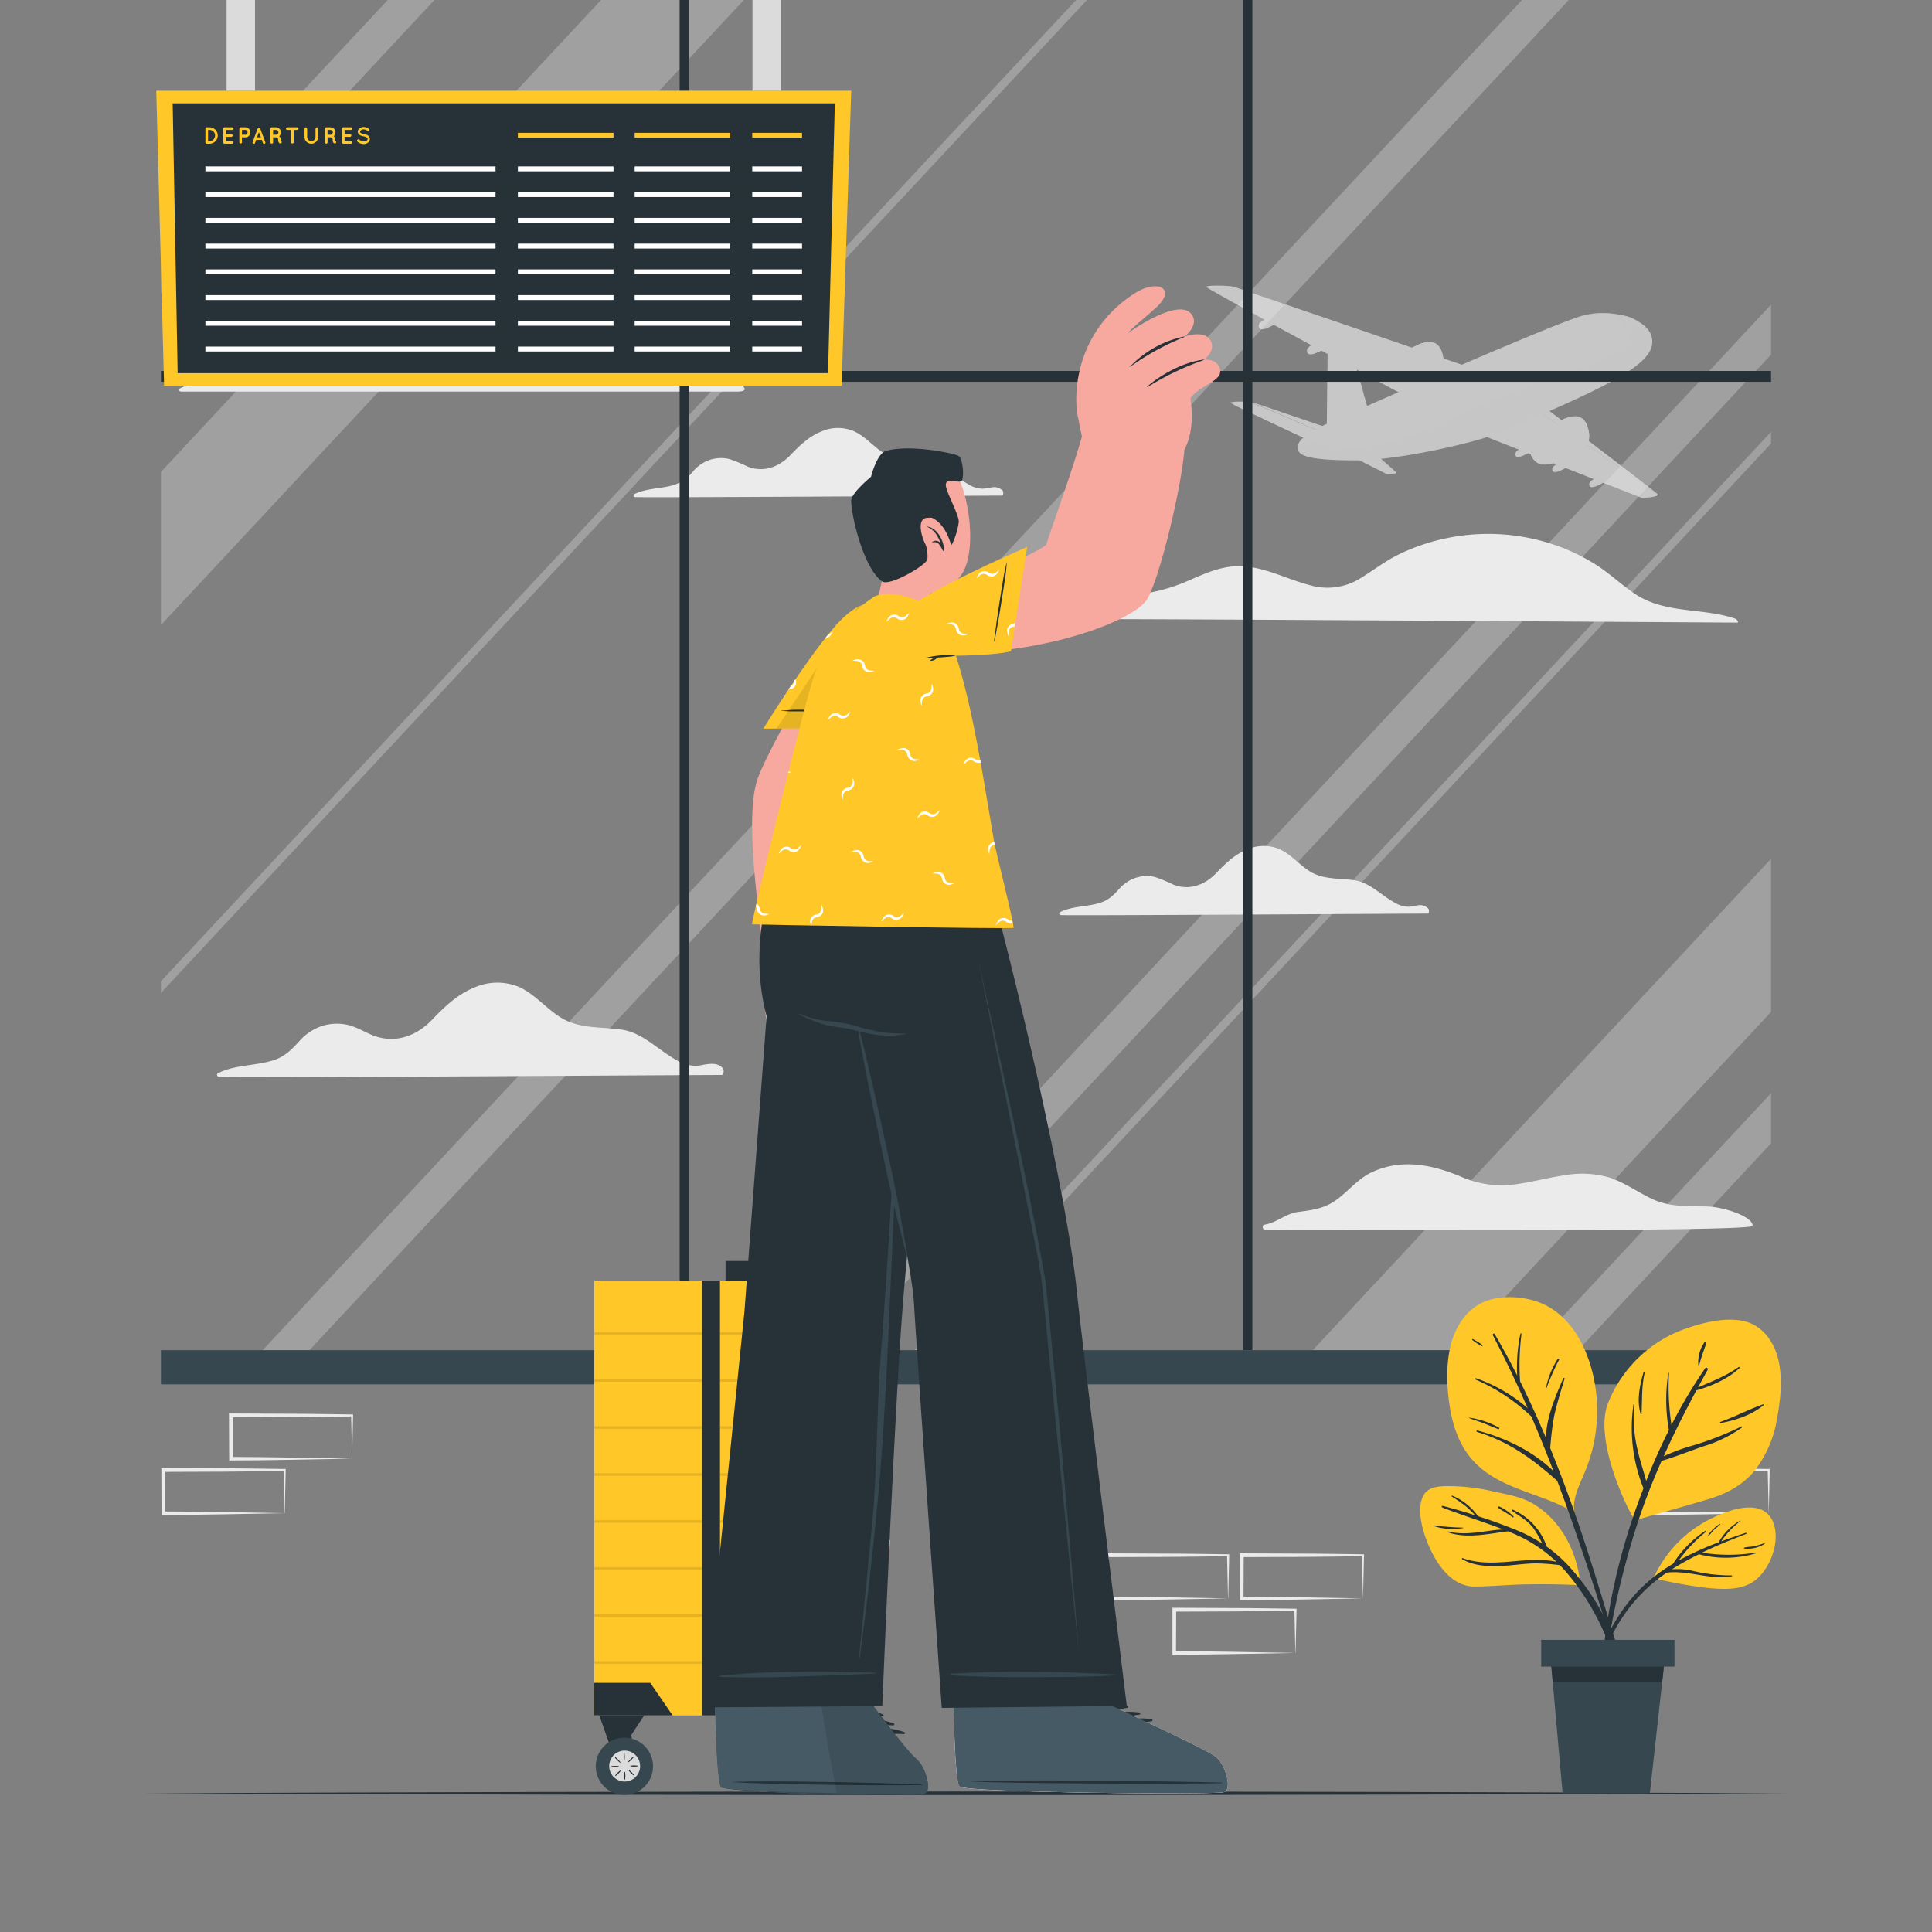 <svg xmlns="http://www.w3.org/2000/svg" viewBox="0 0 500 500"><rect x="0" y="0" width="500" height="500" fill="#808080" stroke="none"/><g id="freepik--background-complete--inject-44"><path d="M91.12,377.5c-9.3.15-22.17.47-31.36.46h-.45v-.46l-.05-11.19v-.5h.5l15.68.07c5.31,0,10.63.13,15.94.18v.25l-.26,11.19Zm0,0-.25-11.19.25.26c-5.22.06-10.45.16-15.68.18l-15.68.06.5-.5,0,11.19-.45-.45c9,0,22.21.29,31.36.45Z" style="fill:#ebebeb"></path><path d="M73.63,391.61c-9.31.15-22.17.47-31.37.46h-.45v-.46l-.05-11.19v-.5h.5l15.68.07c5.32,0,10.63.13,16,.18v.25l-.25,11.19Zm0,0-.26-11.19.26.26c-5.23.05-10.46.16-15.69.18l-15.68.06.5-.5,0,11.19-.45-.45c9,0,22.21.29,31.37.45Z" style="fill:#ebebeb"></path><path d="M352.74,413.67c-9.31.15-22.17.47-31.37.45h-.45v-.45l-.05-11.19V402h.5l15.69.07c5.31,0,10.62.12,15.94.18v.25l-.25,11.19Zm0,0-.26-11.19.26.26c-5.23.05-10.46.16-15.68.18l-15.69.06.5-.5-.05,11.19-.45-.45c9,0,22.21.29,31.37.45Z" style="fill:#ebebeb"></path><path d="M335.24,427.78c-9.3.15-22.17.47-31.36.45h-.45v-.45l0-11.19v-.5h.5l15.68.07c5.31,0,10.63.12,15.94.18v.25l-.26,11.19Zm0,0L335,416.59l.25.26c-5.23,0-10.45.16-15.68.18l-15.68.06.5-.5-.05,11.19-.45-.45c9,0,22.21.29,31.36.45Z" style="fill:#ebebeb"></path><path d="M317.81,413.67c-9.3.15-22.17.47-31.36.45H286v-.45L286,402.48V402h.5l15.68.07c5.32,0,10.63.12,15.94.18v.25l-.26,11.19Zm0,0-.25-11.19.25.26c-5.22.05-10.45.16-15.68.18l-15.68.06.5-.5-.05,11.19-.45-.45c9,0,22.21.29,31.36.45Z" style="fill:#ebebeb"></path><path d="M457.74,391.61c-9.31.15-22.17.47-31.37.46h-.45v-.46l-.05-11.19v-.5h.5l15.69.07c5.31,0,10.62.13,15.94.18v.25l-.25,11.19Zm0,0-.26-11.19.26.26c-5.23.05-10.46.16-15.68.18l-15.69.06.5-.5,0,11.19-.46-.45c9,0,22.21.29,31.37.45Z" style="fill:#ebebeb"></path><path d="M327.28,318.21c-.6,0-.66-1.2,0-1.28,2.82-.36,5.66-2.89,8.48-3.26s5.6-.68,8.11-1.94c4.21-2.11,6.82-6.34,11.17-8.36,7.64-3.56,15.51-2,22.94,1.1a26.15,26.15,0,0,0,14,2.06c4.34-.55,8.57-1.74,12.89-2.36a25.55,25.55,0,0,1,11.57.55c3.88,1.26,7.22,3.69,10.87,5.45,4.81,2.32,9.56,1.93,14.74,2.07,3.73.11,11.53,2.47,11.53,5C453.66,318.92,334.68,318.21,327.28,318.21Z" style="fill:#ebebeb"></path><path d="M449.61,161.12c-5.21,0-135.27-.91-172-.91-2.57,0,.68-4.44,2.09-4.75,4.52-1,9.23-1.05,13.82-1.52a45,45,0,0,0,13.16-3.3c3.61-1.52,7.22-3.29,11.14-3.9,7.57-1.19,14.2,2.91,21.3,4.73A16.09,16.09,0,0,0,352,149.7c3.28-2,6.26-4.33,9.69-6.07a53.21,53.21,0,0,1,42.5-1.94,49.14,49.14,0,0,1,9.3,4.76c3.47,2.27,6.46,5.18,9.93,7.43,7.71,5,17.23,3.36,25.63,6.22C449.55,160.25,450.07,161.12,449.61,161.12Z" style="fill:#ebebeb"></path><path d="M186.86,278.2c-6.89,0-122.84.76-130.13.53-.52,0-.81-.79-.29-1,4.6-2.28,9.81-1.82,14.58-3.43,2.81-.95,4.54-2.78,6.49-4.89a13.4,13.4,0,0,1,6-3.94,12.73,12.73,0,0,1,6.57-.21c2.35.57,4.39,1.91,6.64,2.76,5.57,2.1,11,.11,15-4,3.28-3.39,6.51-6.6,11-8.43a14.59,14.59,0,0,1,11.62-.16c4.25,1.93,7.17,5.8,11.17,8.13,4.73,2.77,10.4,2.12,15.63,2.95s9.24,5.24,13.83,7.78a9.83,9.83,0,0,0,5,1.55c1,0,2-.31,3.05-.43,1.58-.2,3.08-.15,4.14,1.16C187.37,276.84,187.31,278.2,186.86,278.2Z" style="fill:#ebebeb"></path><path d="M259.35,128.26c-5,0-89.69.56-95,.39a.41.41,0,0,1-.21-.76c3.35-1.66,7.16-1.33,10.64-2.5a11.52,11.52,0,0,0,4.74-3.57,9.79,9.79,0,0,1,4.4-2.88,9.41,9.41,0,0,1,4.8-.15,40.8,40.8,0,0,1,4.84,2c4.07,1.54,8,.08,10.93-2.93,2.39-2.48,4.75-4.82,8-6.16a10.6,10.6,0,0,1,8.48-.11c3.11,1.4,5.24,4.23,8.16,5.93,3.45,2,7.59,1.55,11.41,2.16s6.75,3.82,10.1,5.67a7,7,0,0,0,3.65,1.13,20.79,20.79,0,0,0,2.22-.31,3.06,3.06,0,0,1,3,.85C259.71,127.27,259.68,128.26,259.35,128.26Z" style="fill:#ebebeb"></path><path d="M369.53,236.44c-5,0-89.69.55-95,.39-.39,0-.59-.58-.21-.77,3.35-1.66,7.16-1.32,10.64-2.5,2.05-.69,3.31-2,4.74-3.57a9.74,9.74,0,0,1,4.4-2.87,9.2,9.2,0,0,1,4.8-.15,40.94,40.94,0,0,1,4.85,2c4.06,1.53,8,.08,10.92-2.93,2.39-2.48,4.75-4.83,8-6.16a10.64,10.64,0,0,1,8.48-.12c3.11,1.41,5.24,4.24,8.16,5.94,3.45,2,7.59,1.54,11.41,2.15s6.75,3.83,10.1,5.68a7.19,7.19,0,0,0,3.65,1.13c.75,0,1.48-.22,2.22-.31a3,3,0,0,1,3,.85C369.89,235.44,369.86,236.44,369.53,236.44Z" style="fill:#ebebeb"></path><path d="M190.64,101.35H46.9c-.58,0-.8-.61-.22-.89C51.83,98,57.6,98.67,62.93,97c3.14-1,5.09-3,7.3-5.28A15,15,0,0,1,77,87.49a14.19,14.19,0,0,1,7.29-.07c2.6.67,4.83,2.21,7.3,3.21,6.13,2.46,12.18.37,16.69-4.11,3.71-3.7,7.36-7.18,12.35-9.1a16.14,16.14,0,0,1,12.89.09c4.67,2.23,7.82,6.6,12.19,9.27,5.19,3.18,11.49,2.59,17.27,3.63s10.6,3.55,15.63,6.46a10.91,10.91,0,0,0,5.51,1.84c1.13,0,2.26-.29,3.38-.41,1.76-.18,3.42-.1,4.57,1.39C192.36,100.05,194,101.35,190.64,101.35Z" style="fill:#ebebeb"></path></g><g id="freepik--Floor--inject-44"><path d="M37,464.11c136.46-.62,289.54-.62,426,0-136.46.61-289.54.61-426,0Z" style="fill:#263238"></path></g><g id="freepik--Airplane--inject-44"><path d="M361.35,122.31c-.5-.58-7.42-5.41-7.94-5.77l1.18-.2S360.92,121.71,361.35,122.31Z" style="fill:#c7c7c7"></path><path d="M361.37,122.35h0a0,0,0,0,1,0,0c-.05.12-.53.23-1.05.3h0a4.63,4.63,0,0,1-1.49,0c-.15-.1-5.14-2.6-8.19-4.13a.33.33,0,0,1-.12,0l0,0h0l-.44-.22-1.25-.62-.49-.25,5.13-.88c.3.2,2.63,1.83,4.7,3.32l.21.15.57.41a30,30,0,0,1,2.46,1.89v0Z" style="fill:#c7c7c7"></path><g style="opacity:0.5"><path d="M361.37,122.35h0a0,0,0,0,1,0,0c-.05.12-.53.23-1.05.3h0a4.63,4.63,0,0,1-1.49,0c-.15-.1-5.27-2.66-8.31-4.18.5.24,7.06,3.4,8.4,1.89a30,30,0,0,1,2.46,1.89v0Z" style="fill:#c7c7c7"></path><path d="M358.32,120a2.75,2.75,0,0,1-.61.21,3.17,3.17,0,0,1-.87.08l-.43,0-.42-.07a15.93,15.93,0,0,1-1.66-.38c-1.08-.31-2.15-.67-3.2-1.07-.37-.15-.74-.29-1.11-.45l-1.25-.62,2.45.83c1.06.35,2.12.7,3.2,1,.54.15,1.08.29,1.62.39a4,4,0,0,0,1.62.09l.45-.12Z" style="fill:#c7c7c7"></path></g><path d="M429,128h0c0,.69-3.78.91-4.3.76S383,112.38,383,112.38l15.17-6,.43.31.19.13c2.8,1.94,11.14,7.72,18.43,12.81l.43.3.58.4C423.25,123.85,427.63,126.94,429,128Z" style="fill:#c7c7c7"></path><path d="M429,128c-3.69-2.76-27.76-19.43-30.9-21.62l1.92-.76s28,21.33,28.88,22.17A.31.31,0,0,1,429,128Z" style="fill:#c7c7c7"></path><g style="opacity:0.5"><path d="M429,128h0c0,.69-3.78.91-4.3.76S383,112.38,383,112.38l15.17-6s-3.75,4.29,5.14,10.89c6.07,4.49,12.52,5.43,14.92,3.06C423.25,123.85,427.63,126.94,429,128Z" style="fill:#c7c7c7"></path><path d="M417.62,119.92a6.08,6.08,0,0,1-1.31.56,8.82,8.82,0,0,1-3.79.15,20.5,20.5,0,0,1-6.93-2.75,24.83,24.83,0,0,1-3-2.17,14.71,14.71,0,0,1-2.56-2.78,10.73,10.73,0,0,1-.93-1.65,8.53,8.53,0,0,1-.57-1.82,6.34,6.34,0,0,1,.09-2.78l.19.13a6.74,6.74,0,0,0,.34,2.49,9.32,9.32,0,0,0,1.69,3l.58.66c.2.22.41.42.61.62a16.38,16.38,0,0,0,1.34,1.16,27,27,0,0,0,2.93,2,28.92,28.92,0,0,0,3.15,1.68,17.31,17.31,0,0,0,3.32,1.19,9.21,9.21,0,0,0,1.72.28,7.15,7.15,0,0,0,1.73,0,5.07,5.07,0,0,0,1-.25Z" style="fill:#c7c7c7"></path></g><path d="M394.68,117.69c-1.17.57-2.44,1-2.53-.16,0-.48.33-1,2.22-1.9.44-.21,1.52-.69,1.83.29S395.12,117.48,394.68,117.69Z" style="fill:#c7c7c7"></path><path d="M404.24,121.61c-1.17.57-2.44,1-2.53-.16,0-.49.33-1,2.22-1.91.44-.21,1.52-.68,1.83.3S404.68,121.39,404.24,121.61Z" style="fill:#c7c7c7"></path><path d="M413.8,125.52c-1.17.57-2.44,1-2.53-.16,0-.48.33-1,2.22-1.91.44-.21,1.52-.68,1.83.3S414.24,125.31,413.8,125.52Z" style="fill:#c7c7c7"></path><path d="M410.68,115.24c-1.15,2.05-3.77,2.79-5.42,3.45-4.4,1.76-7.59,2.74-9.16-1.25a5.28,5.28,0,0,1-.35-1.44c-.26-3,2.86-4.52,4.44-5.35h0c1.91-1,3.26-1.66,4.27-2.09a7.71,7.71,0,0,1,3.13-.8c.88,0,2.89.19,3.55,3.87A5.27,5.27,0,0,1,410.68,115.24Z" style="fill:#c7c7c7"></path><path d="M410.68,115.24c-1.15,2.05-3.77,2.79-5.42,3.45-4.4,1.76-7.59,2.74-9.16-1.25a5.28,5.28,0,0,1-.35-1.44c.17.27,1.66,2.5,5.6,1.89,4.19-.64,9.19-6.12,3.12-9.33a7.71,7.71,0,0,1,3.13-.8c.88,0,2.89.19,3.55,3.87A5.27,5.27,0,0,1,410.68,115.24Z" style="fill:#c7c7c7"></path><path d="M410.73,112.38c0,2.24-1.4,4.06-3.13,4.06s-3.14-1.82-3.14-4.06,1.41-4.06,3.14-4.06S410.73,110.14,410.73,112.38Z" style="fill:#c7c7c7"></path><path d="M410.37,112.38c0,2-1.24,3.59-2.77,3.59s-2.77-1.61-2.77-3.59,1.24-3.59,2.77-3.59S410.37,110.4,410.37,112.38Z" style="fill:#c7c7c7"></path><path d="M345.09,111.3l-.73.27-1.63.59-5.66-2.44c-5.47-2.35-11.95-5.11-13.2-5.53l.16,0,.14,0,.19.06.11,0,.43.13.44.15,1.25.41.42.14.4.13.22.08.67.22.45.15,5.82,2,.55.18,2.16.73,3.74,1.27.53.18c.6.2,1.15.38,1.62.55h0l.42.14.19.07.1,0Z" style="fill:#c7c7c7"></path><path d="M342.73,112.16l-4.38,1.6s-9.78-4.54-15.61-7.38l-.06,0-.08,0-1.68-.82a14.65,14.65,0,0,1-2.43-1.34c.17-.33,3.8-.41,5.25,0h0l.09,0c1.21.41,7.3,3,12.65,5.29l.12.06.43.18Z" style="fill:#c7c7c7"></path><g style="opacity:0.5"><path d="M342.73,112.16l-4.38,1.6s-9.78-4.54-15.61-7.38c1,.41,10.86,4.77,13.3,4.16a1.35,1.35,0,0,0,1-.82Z" style="fill:#c7c7c7"></path><path d="M336.64,109.54a1.6,1.6,0,0,1-.62.47,1.68,1.68,0,0,1-.67.15,4.87,4.87,0,0,1-.66,0c-.44-.05-.87-.13-1.3-.22-1.71-.39-3.37-.92-5-1.47s-3.29-1.15-4.91-1.79c-.28-.11-.57-.21-.85-.33l-1.68-.82,2.61.93c1.65.58,3.28,1.17,4.94,1.71s3.3,1.1,5,1.51c.42.11.84.2,1.27.27a2.32,2.32,0,0,0,1.23-.06,1.44,1.44,0,0,0,.57-.37Z" style="fill:#c7c7c7"></path></g><path d="M354,105.92,343.37,111s.11-9.11.19-15.66v-1.2c0-2.24.06-4,.07-4.87,0-2.63.32-3.17,1-2.74a33.08,33.08,0,0,1,4.73,4.33c.77,1,2.46,7,3.56,11.08l0,.1c.06.24.13.47.19.7C353.66,104.61,354,105.92,354,105.92Z" style="fill:#c7c7c7"></path><g style="opacity:0.5"><path d="M354,105.92,343.37,111s.11-9.11.19-15.66c1.56,3.49,4.65,8.26,9.61,7.4C353.66,104.61,354,105.92,354,105.92Z" style="fill:#c7c7c7"></path><path d="M353,102.07a5.24,5.24,0,0,1-3.18-.44,8.31,8.31,0,0,1-1.63-1,15.21,15.21,0,0,1-1.4-1.25,17.38,17.38,0,0,1-2.25-3,16.56,16.56,0,0,1-.95-1.76v-.53c.44.69.9,1.35,1.37,2,.36.49.72,1,1.1,1.44s.77.93,1.2,1.35a11.62,11.62,0,0,0,2.78,2.21A6.09,6.09,0,0,0,353,102Z" style="fill:#c7c7c7"></path></g><path d="M336,116.6c-1.1-2.73,3.55-5.22,8.82-7.58S402,83.74,409.52,81.7s16.3.75,17.78,5c2.23,6.46-7.14,11.86-40.8,25.82-4.41,1.83-24.13,6.56-35.23,6.6C339.42,119.21,336.48,118,336,116.6Z" style="fill:#c7c7c7"></path><path d="M386.5,112.57c-4.41,1.83-24.13,6.56-35.23,6.6-11.85,0-14.78-1.22-15.32-2.57s.42-2.79,2.26-4.1a1.91,1.91,0,0,0,.14.8c.49,1.23,3.15,2.37,13.91,2.33,10.06,0,24.54-8.18,28.54-9.84,30.54-12.66,42.46-13.71,40.44-19.57-.87-2.55-4.57-4.52-8.94-5.06,6.77-.81,13.7,1.81,15,5.59C429.53,93.21,420.16,98.61,386.5,112.57Z" style="fill:#c7c7c7;opacity:0.2"></path><polygon points="352.42 107.58 353.61 107.07 353.61 108.82 352.42 109.34 352.42 107.58" style="fill:#c7c7c7"></polygon><polygon points="354.59 106.64 355.87 106.09 355.87 107.85 354.59 108.4 354.59 106.64" style="fill:#c7c7c7"></polygon><polygon points="356.85 105.66 358.13 105.11 358.13 106.87 356.85 107.42 356.85 105.66" style="fill:#c7c7c7"></polygon><polygon points="359.11 104.69 360.39 104.14 360.39 105.89 359.11 106.44 359.11 104.69" style="fill:#c7c7c7"></polygon><polygon points="361.37 103.71 362.64 103.16 362.64 104.91 361.37 105.46 361.37 103.71" style="fill:#c7c7c7"></polygon><polygon points="363.63 102.73 364.9 102.18 364.9 103.94 363.63 104.49 363.63 102.73" style="fill:#c7c7c7"></polygon><polygon points="365.89 101.75 367.16 101.2 367.16 102.96 365.89 103.51 365.89 101.75" style="fill:#c7c7c7"></polygon><polygon points="368.15 100.78 369.42 100.22 369.42 101.98 368.15 102.53 368.15 100.78" style="fill:#c7c7c7"></polygon><polygon points="370.41 99.8 371.68 99.25 371.68 101 370.41 101.55 370.41 99.8" style="fill:#c7c7c7"></polygon><polygon points="372.67 98.82 373.94 98.27 373.94 100.02 372.67 100.58 372.67 98.82" style="fill:#c7c7c7"></polygon><polygon points="374.92 97.84 376.2 97.29 376.2 99.05 374.92 99.6 374.92 97.84" style="fill:#c7c7c7"></polygon><polygon points="377.18 96.86 378.46 96.31 378.46 98.07 377.18 98.62 377.18 96.86" style="fill:#c7c7c7"></polygon><polygon points="379.44 95.89 380.72 95.33 380.72 97.09 379.44 97.64 379.44 95.89" style="fill:#c7c7c7"></polygon><polygon points="381.7 94.91 382.98 94.36 382.98 96.11 381.7 96.66 381.7 94.91" style="fill:#c7c7c7"></polygon><polygon points="383.96 93.93 385.23 93.38 385.23 95.14 383.96 95.69 383.96 93.93" style="fill:#c7c7c7"></polygon><polygon points="386.22 92.95 387.49 92.4 387.49 94.16 386.22 94.71 386.22 92.95" style="fill:#c7c7c7"></polygon><polygon points="388.48 91.98 389.75 91.42 389.75 93.18 388.48 93.73 388.48 91.98" style="fill:#c7c7c7"></polygon><polygon points="390.74 91 392.01 90.45 392.01 92.2 390.74 92.75 390.74 91" style="fill:#c7c7c7"></polygon><polygon points="393 90.02 394.27 89.47 394.27 91.22 393 91.78 393 90.02" style="fill:#c7c7c7"></polygon><polygon points="395.25 89.04 396.53 88.49 396.53 90.25 395.25 90.8 395.25 89.04" style="fill:#c7c7c7"></polygon><polygon points="397.51 88.06 398.79 87.51 398.79 89.27 397.51 89.82 397.51 88.06" style="fill:#c7c7c7"></polygon><polygon points="401.05 86.53 401.05 88.29 399.77 88.84 399.77 87.09 401.05 86.53" style="fill:#c7c7c7"></polygon><polygon points="403.31 85.56 403.31 87.31 402.03 87.86 402.03 86.11 403.31 85.56" style="fill:#c7c7c7"></polygon><polygon points="405.56 84.58 405.56 86.33 404.29 86.89 404.29 85.13 405.56 84.58" style="fill:#c7c7c7"></polygon><polygon points="407.82 83.6 407.82 85.36 406.55 85.91 406.55 84.15 407.82 83.6" style="fill:#c7c7c7"></polygon><path d="M413.73,82.88a6.27,6.27,0,0,1,2.37-1.1V83Z" style="fill:#c7c7c7"></path><path d="M418.87,81.5v1.62c-.6-.06-1.19-.09-1.79-.12V81.59A8.92,8.92,0,0,1,418.87,81.5Z" style="fill:#c7c7c7"></path><path d="M424.55,83.78c-.5,0-1-.1-1.42-.15s-.9-.14-1.35-.18c-.65-.1-1.29-.17-1.93-.23V81.61a9.23,9.23,0,0,1,3.56,1.27,4.66,4.66,0,0,1,.59.43A6.19,6.19,0,0,1,424.55,83.78Z" style="fill:#c7c7c7"></path><path d="M384,98.08l-15,7.21s-23.8-12.76-40.88-22.08l0,0h0c-9.12-5-16.08-8.85-16-9,.29-.39,4.87-.34,6.68-.09a3.39,3.39,0,0,1,.52.09c.77.21,27.7,10.19,46.55,17.18Z" style="fill:#c7c7c7"></path><g style="opacity:0.5"><path d="M384,98.08l-15,7.21s-23.8-12.76-40.88-22.08c1.34.67,31.95,16.1,35.95,13.78,1.51-.87,1.91-3.13,1.8-5.62Z" style="fill:#c7c7c7"></path><path d="M330.32,84.41h0l2,.86q6.81,3,13.73,5.73c2.31.9,4.64,1.77,7,2.59,1.18.4,2.36.79,3.55,1.15a37.25,37.25,0,0,0,3.63,1,10,10,0,0,0,1.92.23,2.86,2.86,0,0,0,.55-.07,1.93,1.93,0,0,0,.5-.21A3.85,3.85,0,0,0,364,95a4.73,4.73,0,0,0,1-1.67,8.2,8.2,0,0,0,.44-1.87,2.48,2.48,0,0,0,0-.27l-.46-.17-.06.37a5.5,5.5,0,0,1-1.45,3.14,3.06,3.06,0,0,1-.68.47,1.81,1.81,0,0,1-.35.15,2.17,2.17,0,0,1-.38,0,9.28,9.28,0,0,1-1.76-.27,67.34,67.34,0,0,1-7-2.23c-2.32-.82-4.63-1.71-6.94-2.61-4.61-1.79-9.2-3.66-13.79-5.51l-7.44-3h0Z" style="fill:#c7c7c7"></path></g><path d="M386.14,97.09l-4.44,2.14c-11.38-4.76-58.69-23.47-62.65-25l-.12,0-.1,0h0a3.39,3.39,0,0,1,.52.09C320.5,74.51,386.14,97.09,386.14,97.09Z" style="fill:#c7c7c7"></path><path d="M354.08,97.44c-1.46.71-3.06,1.27-3.17-.2-.05-.6.42-1.25,2.77-2.38.56-.27,1.9-.86,2.3.36S354.63,97.17,354.08,97.44Z" style="fill:#c7c7c7"></path><path d="M341.41,91c-1.46.71-3.06,1.27-3.17-.2-.05-.6.42-1.25,2.77-2.38.56-.27,1.91-.86,2.3.36S342,90.77,341.41,91Z" style="fill:#c7c7c7"></path><path d="M328.7,84.56c-1.36.67-2.85,1.19-2.95-.18-.05-.57.39-1.17,2.58-2.22.52-.25,1.77-.8,2.14.34S329.21,84.31,328.7,84.56Z" style="fill:#c7c7c7"></path><path d="M373,96c-1.15,2.05-3.76,2.79-5.42,3.45-4.39,1.76-7.58,2.74-9.15-1.25a5,5,0,0,1-.36-1.44c-.25-3,2.86-4.52,4.45-5.35h0c1.91-1,3.26-1.66,4.27-2.09a7.74,7.74,0,0,1,3.13-.8c.89,0,2.9.19,3.55,3.87A5.22,5.22,0,0,1,373,96Z" style="fill:#c7c7c7"></path><path d="M373,96c-1.15,2.05-3.76,2.79-5.42,3.45-4.39,1.76-7.58,2.74-9.15-1.25a5,5,0,0,1-.36-1.44c.17.27,1.66,2.5,5.6,1.89,4.2-.64,9.2-6.12,3.12-9.33a7.74,7.74,0,0,1,3.13-.8c.89,0,2.9.19,3.55,3.87A5.22,5.22,0,0,1,373,96Z" style="fill:#c7c7c7"></path><path d="M373,93.13c0,2.24-1.4,4.06-3.13,4.06s-3.13-1.82-3.13-4.06,1.4-4.06,3.13-4.06S373,90.89,373,93.13Z" style="fill:#c7c7c7"></path><path d="M372.67,93.13c0,2-1.24,3.59-2.77,3.59s-2.77-1.61-2.77-3.59,1.24-3.59,2.77-3.59S372.67,91.15,372.67,93.13Z" style="fill:#c7c7c7"></path><path d="M325.34,104.66l-.44-.15Z" style="fill:#c7c7c7"></path></g><g id="freepik--Window--inject-44"><g style="opacity:0.3"><polygon points="192.51 0 41.65 161.76 41.65 122.13 155.54 0 192.51 0" style="fill:#ebebeb"></polygon><polygon points="458.35 222.25 458.35 261.89 376.69 349.43 339.73 349.43 458.35 222.25" style="fill:#ebebeb"></polygon><polygon points="112.43 0 41.65 75.9 41.65 62.91 100.33 0 112.43 0" style="fill:#ebebeb"></polygon><polygon points="458.35 78.83 458.35 91.79 218.08 349.43 205.97 349.43 458.35 78.83" style="fill:#ebebeb"></polygon><polygon points="458.35 282.92 458.35 295.89 408.42 349.43 396.31 349.43 458.35 282.92" style="fill:#ebebeb"></polygon><polygon points="405.99 0 80.09 349.43 67.98 349.43 393.88 0 405.99 0" style="fill:#ebebeb"></polygon><polygon points="281.3 0 41.65 256.97 41.65 253.94 278.49 0 281.3 0" style="fill:#ebebeb"></polygon><polygon points="458.35 111.75 458.35 114.78 239.5 349.43 236.68 349.43 458.35 111.75" style="fill:#ebebeb"></polygon></g><rect x="41.65" y="96" width="416.7" height="2.81" style="fill:#263238"></rect><rect x="2.39" y="173.5" width="349.43" height="2.43" transform="translate(351.82 -2.39) rotate(90)" style="fill:#263238"></rect><rect x="148.18" y="173.5" width="349.43" height="2.43" transform="translate(497.61 -148.18) rotate(90)" style="fill:#263238"></rect><rect x="41.65" y="349.43" width="416.7" height="8.84" style="fill:#37474f"></rect></g><g id="freepik--Suitcase--inject-44"><rect x="153.77" y="331.41" width="60.47" height="112.54" style="fill:#FFC727"></rect><g style="opacity:0.1"><rect x="153.78" y="344.78" width="60.47" height="0.68" style="fill:#020100"></rect><rect x="153.77" y="356.94" width="60.47" height="0.68" style="fill:#020100"></rect><rect x="153.77" y="369.1" width="60.47" height="0.68" style="fill:#020100"></rect><rect x="153.77" y="381.26" width="60.47" height="0.68" style="fill:#020100"></rect><rect x="153.76" y="393.42" width="60.47" height="0.68" style="fill:#020100"></rect><rect x="153.76" y="405.58" width="60.47" height="0.68" style="fill:#020100"></rect><rect x="153.76" y="417.74" width="60.47" height="0.68" style="fill:#020100"></rect><rect x="153.75" y="429.9" width="60.47" height="0.68" style="fill:#020100"></rect></g><rect x="181.67" y="331.41" width="4.66" height="112.54" style="fill:#263238"></rect><rect x="192.19" y="370.68" width="5.04" height="34" style="fill:#263238"></rect><polygon points="214.22 435.53 199.7 435.53 193.88 443.95 214.22 443.96 214.22 435.53" style="fill:#263238"></polygon><polygon points="153.75 435.52 168.28 435.52 174.08 443.95 153.75 443.94 153.75 435.52" style="fill:#263238"></polygon><polygon points="203.93 454.06 209.3 454.06 212.87 443.96 201.26 443.95 204.58 449.01 203.93 454.06" style="fill:#263238"></polygon><path d="M198.94,457.12a7.41,7.41,0,1,0,7.41-7.4A7.41,7.41,0,0,0,198.94,457.12Z" style="fill:#37474f"></path><path d="M202.3,457.12a4.05,4.05,0,1,0,4-4A4,4,0,0,0,202.3,457.12Z" style="fill:#dbdbdb"></path><path d="M206.27,454.67c0,.58.07,1.06.15,1.06s.16-.48.16-1.06-.07-1.05-.16-1.05S206.27,454.09,206.27,454.67Z" style="fill:#263238"></path><path d="M208,455.33c-.41.41-.69.8-.63.86s.44-.23.85-.64.7-.79.64-.85S208.43,454.92,208,455.33Z" style="fill:#263238"></path><path d="M208.8,457c-.58,0-1.05.07-1.05.16s.47.16,1.05.16,1-.07,1-.16S209.38,457,208.8,457Z" style="fill:#263238"></path><path d="M208.14,458.8c-.41-.41-.8-.69-.86-.63s.23.44.64.85.79.7.85.64S208.55,459.21,208.14,458.8Z" style="fill:#263238"></path><path d="M206.43,459.58c0-.59-.07-1.06-.16-1.06s-.15.47-.15,1.06.07,1.05.15,1.05S206.43,460.16,206.43,459.58Z" style="fill:#263238"></path><path d="M204.67,458.92c.41-.42.7-.8.64-.86s-.45.22-.86.63-.7.8-.63.86S204.26,459.33,204.67,458.92Z" style="fill:#263238"></path><path d="M203.89,457.21c.59,0,1.06-.07,1.06-.16s-.47-.16-1.06-.16-1,.07-1,.16S203.31,457.21,203.89,457.21Z" style="fill:#263238"></path><path d="M204.56,455.45c.41.41.79.69.85.63s-.22-.44-.63-.85-.8-.7-.86-.64S204.14,455,204.56,455.45Z" style="fill:#263238"></path><polygon points="164.04 454.05 158.66 454.05 155.1 443.94 166.71 443.94 163.38 449 164.04 454.05" style="fill:#263238"></polygon><path d="M169,457.12a7.41,7.41,0,1,1-7.4-7.41A7.4,7.4,0,0,1,169,457.12Z" style="fill:#37474f"></path><path d="M165.66,457.11a4,4,0,1,1-4-4.05A4,4,0,0,1,165.66,457.11Z" style="fill:#dbdbdb"></path><path d="M161.7,454.66c0,.58-.07,1-.16,1s-.15-.47-.15-1,.07-1.05.15-1.05S161.7,454.08,161.7,454.66Z" style="fill:#263238"></path><path d="M159.94,455.32c.41.41.7.8.63.86s-.44-.23-.85-.64-.7-.79-.63-.85S159.53,454.91,159.94,455.32Z" style="fill:#263238"></path><path d="M159.16,457c.59,0,1.06.07,1.06.16s-.47.15-1.06.15-1-.07-1-.15S158.58,457,159.16,457Z" style="fill:#263238"></path><path d="M159.82,458.79c.41-.41.8-.7.86-.64s-.22.45-.64.86-.79.7-.85.63S159.41,459.2,159.82,458.79Z" style="fill:#263238"></path><path d="M161.53,459.57c0-.59.07-1.06.16-1.06s.16.47.16,1.06-.07,1.05-.16,1.05S161.53,460.15,161.53,459.57Z" style="fill:#263238"></path><path d="M163.29,458.91c-.41-.42-.69-.8-.63-.86s.44.22.85.63.7.8.64.86S163.7,459.32,163.29,458.91Z" style="fill:#263238"></path><path d="M164.07,457.2c-.58,0-1-.07-1-.16s.47-.16,1-.16,1.05.07,1.05.16S164.65,457.2,164.07,457.2Z" style="fill:#263238"></path><path d="M163.41,455.44c-.41.41-.8.69-.86.63s.23-.44.64-.85.79-.7.85-.64S163.82,455,163.41,455.44Z" style="fill:#263238"></path><rect x="187.77" y="326.34" width="10.1" height="5.07" style="fill:#263238"></rect><rect x="207.14" y="244.1" width="4.6" height="87.38" style="fill:#c7c7c7"></rect><rect x="206.18" y="242.81" width="6.54" height="11.01" style="fill:#263238"></rect></g><g id="freepik--Plant--inject-44"><path d="M412.91,359.16a41.4,41.4,0,0,1-.8,15.95,43.78,43.78,0,0,1-2.45,7c-1.26,2.92-2.59,5.77-2.27,9,.31.21-.75.17-.78-.14-8.53-4.85-19.47-5.74-26-13.68-3.11-3.76-4.68-8.53-5.42-13.29-.81-5.19-1-10.94.3-16.05,1.13-4.33,3.66-8.5,7.72-10.62s9.7-2,14.11-.63C406.83,339.66,411.56,349.94,412.91,359.16Z" style="fill:#FFC727"></path><path d="M417.29,422.3q-1.74-5.82-3.52-11.63c-2.34-7.58-4.77-15.13-7.47-22.6q-2.42-6.7-5.1-13.28a76.92,76.92,0,0,1,1-8.24c.71-3.31,1.75-6.5,2.71-9.74.06-.2-.26-.3-.34-.11-1.92,4.45-4.42,10.16-4.48,15.44q-3.12-7.44-6.7-14.67a62.5,62.5,0,0,1,.37-12.22.15.15,0,0,0-.29-.06,43.19,43.19,0,0,0-.83,10.79c-1.83-3.62-3.76-7.2-5.82-10.72-.19-.32-.62,0-.46.32q4.8,9.26,9,18.86A41.19,41.19,0,0,0,382,356.69c-.21-.07-.37.24-.15.33a48.57,48.57,0,0,1,14.46,9.57q3,7,5.73,14.14c-5.33-5.23-12.64-8.67-19.7-10.52-.24-.06-.3.31-.07.38,8.17,2.46,14.52,7.09,20.74,12.66q1.08,2.88,2.13,5.77,3.94,11,7.52,22.06,1.72,5.31,3.39,10.65c1.19,3.82,2.12,7.86,3.67,11.55.15.36.79.27.71-.15A111.3,111.3,0,0,0,417.29,422.3Z" style="fill:#263238"></path><path d="M403.14,351.7a21.41,21.41,0,0,0-3.07,7.65c0,.07.1.12.12,0a66.35,66.35,0,0,1,3.33-7.52C403.65,351.63,403.29,351.48,403.14,351.7Z" style="fill:#263238"></path><path d="M387.93,369.47a22.4,22.4,0,0,0-7.66-2.58c-.06,0-.11.09,0,.12,1.23.51,2.53.87,3.77,1.35s2.47,1.06,3.74,1.5A.22.22,0,0,0,387.93,369.47Z" style="fill:#263238"></path><path d="M383.64,348.09a15.23,15.23,0,0,0-2.46-1.52.13.13,0,0,0-.14.22,14.63,14.63,0,0,0,2.43,1.57C383.62,348.46,383.8,348.19,383.64,348.09Z" style="fill:#263238"></path><path d="M441.66,388.13c-6.14,1.82-12.31,3.51-18.45,5.31-.54.16-10.92-19.74-7.17-30a33.5,33.5,0,0,1,20.88-19.81c4.39-1.49,9.78-2.74,14.41-1.72,4.12.92,7,4.29,8.37,8.16,1.82,5.27,1.22,11.55.22,16.92a29.55,29.55,0,0,1-6,13.82C450.62,384.69,446.45,386.71,441.66,388.13Z" style="fill:#FFC727"></path><path d="M450.57,369.22a82,82,0,0,1-12,4.74,50.92,50.92,0,0,0-8,2.91c2.59-5.78,5.44-11.44,8.46-17.05,4-1.15,8.14-2.94,11.13-5.75a.17.17,0,1,0-.22-.26c-3.27,2.31-6.88,3.7-10.5,5.26q1.22-2.25,2.48-4.52a.38.38,0,0,0-.63-.43,129.59,129.59,0,0,0-8.72,14.66,66.92,66.92,0,0,1-.64-13.43.09.09,0,0,0-.17,0,44.59,44.59,0,0,0,.15,14.76c-2.16,4.3-4.12,8.7-5.88,13.16-.7-2.68-1.61-5.32-2.22-8a36.46,36.46,0,0,1-.88-11.82.09.09,0,1,0-.18,0,41.72,41.72,0,0,0,2.57,21.7c-1,2.69-2,5.38-2.9,8.08a161.3,161.3,0,0,0-8.15,42.62.26.26,0,0,0,.52,0,211.31,211.31,0,0,1,9.15-42.12c1.78-5.36,3.83-10.56,6.08-15.66,3.63-1.07,7.25-2.52,10.81-3.76a33.94,33.94,0,0,0,10-4.88A.13.13,0,0,0,450.57,369.22Z" style="fill:#263238"></path><path d="M456.3,363.44c-3.76,1.34-7.32,3.21-11.07,4.56-.18.06-.08.34.1.31,4-.82,7.91-2.05,11.11-4.65A.13.13,0,0,0,456.3,363.44Z" style="fill:#263238"></path><path d="M425.62,355.33c.05-.19-.24-.31-.3-.1-1,3.46-1.75,7.13-.74,10.67,0,.14.25.15.26,0C425,362.32,424.82,358.85,425.62,355.33Z" style="fill:#263238"></path><path d="M441.15,347.34a9.08,9.08,0,0,0-1.63,5.88c0,.14.21.21.25.06.46-2,1.22-3.79,1.83-5.71A.26.26,0,0,0,441.15,347.34Z" style="fill:#263238"></path><path d="M368.6,396.91c1.8,5.71,6.08,13.61,12.86,13.68,4.39,0,8.81-.48,13.22-.55,4.71-.07,9.44-.06,14.14.22.39,0-.56-14.12-11.89-21-3.18-1.93-7.06-2.54-10.66-3.32a49.53,49.53,0,0,0-12.6-1.32c-2.6.11-4.77.66-5.69,3.32S367.74,394.19,368.6,396.91Z" style="fill:#FFC727"></path><path d="M373.48,389.75c2.75.71,5.53,1.53,8.29,2.4a29.86,29.86,0,0,0-2.28-2.22,44.69,44.69,0,0,0-3.77-2.64c-.1-.07,0-.28.1-.23a15.56,15.56,0,0,1,6.68,5.32c3.45,1.11,6.86,2.34,10.14,3.69a37.73,37.73,0,0,1,6.49,3.42,25.5,25.5,0,0,0-2.35-4.09c-1.5-1.95-3.53-3-5.5-4.42a.17.17,0,0,1,.17-.3,16.07,16.07,0,0,1,8.84,9.58,38,38,0,0,1,6.43,5.84c7.5,8.52,13.4,19.85,13.43,31.41,0,.28-.45.36-.5.07a64.09,64.09,0,0,0-14.3-30.72q-.81-.93-1.65-1.8a53.21,53.21,0,0,0-6.19-.46c-2.42,0-4.81.36-7.21.55-4,.33-8.33.37-11.9-1.62-.16-.09,0-.36.12-.3,8,2.9,16.3-.77,24.28.95A37.25,37.25,0,0,0,391,396.6l-.73-.29c-5.11.61-10.5,1.94-15.47.28a.12.12,0,0,1,.06-.24c4.81,1.2,9.42-.3,14.16-.54-5.17-2-10.43-3.61-15.61-5.61C373,390,373,389.63,373.48,389.75Z" style="fill:#263238"></path><path d="M371.22,394.78a66.33,66.33,0,0,0,7.44.56s.07.1,0,.11a15.4,15.4,0,0,1-7.5-.48A.1.1,0,0,1,371.22,394.78Z" style="fill:#263238"></path><path d="M388,389.88a12.25,12.25,0,0,1,3.68,2.56c.13.11-.05.34-.19.24-.62-.45-1.27-.88-1.91-1.3a17.41,17.41,0,0,1-1.79-1.13A.22.22,0,0,1,388,389.88Z" style="fill:#263238"></path><path d="M428,408.28c-.09.19.18.37.29.17h0a.26.26,0,0,0,.18.11A114.49,114.49,0,0,0,442.35,411c3.75.33,8.07.54,11.35-1.64,4.44-2.94,7.37-10.82,5-15.83-2.84-5.94-11.41-2.72-15.71-.6A31.51,31.51,0,0,0,428,408.28Z" style="fill:#FFC727"></path><path d="M424.7,411a43.85,43.85,0,0,1,8.27-6.29,28.47,28.47,0,0,1,8.38-8.55c.17-.11.3.15.16.26a38.23,38.23,0,0,0-7.07,7.43,78.79,78.79,0,0,1,10.37-4.71,13.94,13.94,0,0,1,5.57-5.59c.05,0,.11,0,.06.08a22.89,22.89,0,0,0-5,5.28c2.11-.79,4.24-1.52,6.36-2.22.2-.07.27.22.09.29-3.79,1.48-7.66,3-11.41,4.84a43.53,43.53,0,0,0,13.81,0c.13,0,.19.16.06.2a27.24,27.24,0,0,1-14.66.22,70.42,70.42,0,0,0-7,3.89,17.59,17.59,0,0,1,5.62.46,42.18,42.18,0,0,0,9.88,1.12.12.12,0,0,1,0,.23c-5.73,1-11.15-1.62-16.83-.95a42.29,42.29,0,0,0-14.54,17c-2.39,4.86-3.68,10-5.62,15.05a.18.18,0,0,1-.35-.1C412.55,429,417.48,418.1,424.7,411Z" style="fill:#263238"></path><path d="M442,397.44a6.48,6.48,0,0,1,1.47-1.78,5.78,5.78,0,0,1,1.69-1.27c.06,0,.09.06.06.09-.47.54-1.12.93-1.63,1.44s-.93,1.11-1.45,1.62A.09.09,0,0,1,442,397.44Z" style="fill:#263238"></path><path d="M451.44,400.51c.84-.21,1.74-.19,2.61-.37a25.32,25.32,0,0,0,2.53-.76c.11,0,.18.13.08.19a8.47,8.47,0,0,1-5.22,1.21A.14.14,0,0,1,451.44,400.51Z" style="fill:#263238"></path><polygon points="401.09 426.73 401.84 435.27 404.4 464.11 426.98 464.11 430.17 435.27 431.11 426.73 401.09 426.73" style="fill:#37474f"></polygon><polygon points="401.09 426.73 401.84 435.27 430.17 435.27 431.11 426.73 401.09 426.73" style="fill:#263238"></polygon><rect x="398.86" y="424.4" width="34.49" height="6.93" transform="translate(832.21 855.72) rotate(180)" style="fill:#37474f"></rect></g><g id="freepik--Board--inject-44"><polygon points="217.8 99.83 42.47 99.83 40.44 23.48 220.3 23.48 217.8 99.83" style="fill:#FFC727"></polygon><polygon points="214.3 96.57 45.98 96.57 44.69 26.75 216.05 26.75 214.3 96.57" style="fill:#263238"></polygon><rect x="134.03" y="34.38" width="24.74" height="1.26" style="fill:#FFC727"></rect><rect x="164.25" y="34.38" width="24.74" height="1.26" style="fill:#FFC727"></rect><rect x="194.68" y="34.38" width="12.89" height="1.26" style="fill:#FFC727"></rect><path d="M53.16,36.87V33.28a.34.34,0,0,1,.34-.34h.72a2.13,2.13,0,0,1,0,4.26H53.5A.34.34,0,0,1,53.16,36.87Zm.68-.34h.38a1.46,1.46,0,0,0,1.44-1.46,1.44,1.44,0,0,0-1.44-1.45h-.38Z" style="fill:#FFC727"></path><path d="M57.78,36.87V33.28a.34.34,0,0,1,.34-.34h2a.34.34,0,0,1,0,.68H58.46v1.11h1.41a.34.34,0,0,1,0,.68H58.46v1.12h1.65a.34.34,0,0,1,0,.67h-2s0,0,0,0h0A.34.34,0,0,1,57.78,36.87Z" style="fill:#FFC727"></path><path d="M63.36,35.55h-.75v1.32a.34.34,0,0,1-.67,0V33.28a.34.34,0,0,1,.33-.34h1.09a1.31,1.31,0,1,1,0,2.61Zm-.75-.68h.75a.63.63,0,1,0,0-1.25h-.75Z" style="fill:#FFC727"></path><path d="M67.78,36.2H66.3L66,37a.34.34,0,0,1-.31.21l-.12,0a.34.34,0,0,1-.2-.44l1.34-3.58A.35.35,0,0,1,67,33a.33.33,0,0,1,.32.21l1.34,3.58a.34.34,0,0,1-.2.44l-.11,0a.32.32,0,0,1-.31-.21Zm-.25-.67L67,34.22l-.5,1.31Z" style="fill:#FFC727"></path><path d="M72.9,36.7a.34.34,0,0,1-.21.42l-.14,0h0a.43.43,0,0,1-.24-.07.55.55,0,0,1-.19-.21,1.59,1.59,0,0,1-.13-.73.58.58,0,0,0-.07-.26.55.55,0,0,0-.19-.18,1.05,1.05,0,0,0-.34-.14h-.71v1.32a.34.34,0,0,1-.35.33.33.33,0,0,1-.33-.33V33.28a.34.34,0,0,1,.33-.34h1.09a1.31,1.31,0,0,1,.83,2.31.88.88,0,0,1,.21.22,1.17,1.17,0,0,1,.2.66,2.05,2.05,0,0,0,0,.36A.32.32,0,0,1,72.9,36.7Zm-.85-2.45a.63.63,0,0,0-.63-.63h-.74v1.25h.74A.63.63,0,0,0,72.05,34.25Z" style="fill:#FFC727"></path><path d="M76.92,33.62H76v3.25a.34.34,0,0,1-.67,0V33.62h-1a.34.34,0,0,1-.33-.34.33.33,0,0,1,.33-.34h2.6a.34.34,0,0,1,.33.34A.34.34,0,0,1,76.92,33.62Z" style="fill:#FFC727"></path><path d="M80.57,37.2a1.76,1.76,0,0,1-1.76-1.76V33.28a.34.34,0,0,1,.33-.34.35.35,0,0,1,.35.34v2.16a1.08,1.08,0,1,0,2.16,0V33.28a.34.34,0,1,1,.68,0v2.16A1.76,1.76,0,0,1,80.57,37.2Z" style="fill:#FFC727"></path><path d="M87,36.7a.34.34,0,0,1-.21.42l-.14,0h0a.38.38,0,0,1-.23-.07.67.67,0,0,1-.2-.21,1.75,1.75,0,0,1-.12-.73.47.47,0,0,0-.08-.26.52.52,0,0,0-.18-.18,1.27,1.27,0,0,0-.34-.14h-.72v1.32a.34.34,0,0,1-.34.33.33.33,0,0,1-.33-.33V33.28a.33.33,0,0,1,.33-.34h1.09a1.31,1.31,0,0,1,.83,2.31.88.88,0,0,1,.21.22,1.17,1.17,0,0,1,.2.66,1,1,0,0,0,0,.36A.34.34,0,0,1,87,36.7Zm-.85-2.45a.63.63,0,0,0-.63-.63h-.75v1.25h.75A.63.63,0,0,0,86.12,34.25Z" style="fill:#FFC727"></path><path d="M88.5,36.87V33.28a.34.34,0,0,1,.34-.34h2a.34.34,0,0,1,0,.68H89.18v1.11h1.41a.34.34,0,0,1,0,.68H89.18v1.12h1.65a.34.34,0,0,1,0,.67h-2s0,0,0,0h0A.34.34,0,0,1,88.5,36.87Z" style="fill:#FFC727"></path><path d="M92.52,36.14a.33.33,0,0,1,.45,0,2,2,0,0,0,1.16.47,1.27,1.27,0,0,0,.76-.23.54.54,0,0,0,.26-.44.41.41,0,0,0-.05-.19.55.55,0,0,0-.19-.18,2.32,2.32,0,0,0-.83-.29h0a3.17,3.17,0,0,1-.79-.24,1.23,1.23,0,0,1-.56-.47,1,1,0,0,1-.14-.5,1.14,1.14,0,0,1,.49-.89,1.81,1.81,0,0,1,1.05-.32,2.38,2.38,0,0,1,1.32.49.31.31,0,0,1,.09.43.3.3,0,0,1-.43.09,1.75,1.75,0,0,0-1-.39,1.15,1.15,0,0,0-.68.21.46.46,0,0,0-.23.38.31.31,0,0,0,0,.17.48.48,0,0,0,.16.16,2.07,2.07,0,0,0,.76.27h0a3.78,3.78,0,0,1,.84.25,1.39,1.39,0,0,1,.61.51,1,1,0,0,1,.15.51,1.18,1.18,0,0,1-.53,1,1.86,1.86,0,0,1-1.12.34,2.61,2.61,0,0,1-1.56-.6A.34.34,0,0,1,92.52,36.14Z" style="fill:#FFC727"></path><rect x="53.16" y="43.07" width="75.08" height="1.26" style="fill:#fff"></rect><rect x="134.03" y="43.07" width="24.74" height="1.26" style="fill:#fff"></rect><rect x="164.25" y="43.07" width="24.74" height="1.26" style="fill:#fff"></rect><rect x="194.68" y="43.07" width="12.89" height="1.26" style="fill:#fff"></rect><rect x="53.16" y="49.73" width="75.08" height="1.26" style="fill:#fff"></rect><rect x="134.03" y="49.73" width="24.74" height="1.26" style="fill:#fff"></rect><rect x="164.25" y="49.73" width="24.74" height="1.26" style="fill:#fff"></rect><rect x="194.68" y="49.73" width="12.89" height="1.26" style="fill:#fff"></rect><rect x="53.16" y="56.39" width="75.08" height="1.26" style="fill:#fff"></rect><rect x="134.03" y="56.39" width="24.74" height="1.26" style="fill:#fff"></rect><rect x="164.25" y="56.39" width="24.74" height="1.26" style="fill:#fff"></rect><rect x="194.68" y="56.39" width="12.89" height="1.26" style="fill:#fff"></rect><rect x="53.16" y="63.06" width="75.08" height="1.26" style="fill:#fff"></rect><rect x="134.03" y="63.06" width="24.74" height="1.26" style="fill:#fff"></rect><rect x="164.25" y="63.06" width="24.74" height="1.26" style="fill:#fff"></rect><rect x="194.68" y="63.06" width="12.89" height="1.26" style="fill:#fff"></rect><rect x="53.16" y="69.72" width="75.08" height="1.26" style="fill:#fff"></rect><rect x="134.03" y="69.72" width="24.74" height="1.26" style="fill:#fff"></rect><rect x="164.25" y="69.72" width="24.74" height="1.26" style="fill:#fff"></rect><rect x="194.68" y="69.72" width="12.89" height="1.26" style="fill:#fff"></rect><rect x="53.16" y="76.38" width="75.08" height="1.26" style="fill:#fff"></rect><rect x="134.03" y="76.38" width="24.74" height="1.26" style="fill:#fff"></rect><rect x="164.25" y="76.38" width="24.74" height="1.26" style="fill:#fff"></rect><rect x="194.68" y="76.38" width="12.89" height="1.26" style="fill:#fff"></rect><rect x="53.16" y="83.04" width="75.08" height="1.26" style="fill:#fff"></rect><rect x="134.03" y="83.04" width="24.74" height="1.26" style="fill:#fff"></rect><rect x="164.25" y="83.04" width="24.74" height="1.26" style="fill:#fff"></rect><rect x="194.68" y="83.04" width="12.89" height="1.26" style="fill:#fff"></rect><rect x="53.16" y="89.7" width="75.08" height="1.26" style="fill:#fff"></rect><rect x="134.03" y="89.7" width="24.74" height="1.26" style="fill:#fff"></rect><rect x="164.25" y="89.7" width="24.74" height="1.26" style="fill:#fff"></rect><rect x="194.68" y="89.7" width="12.89" height="1.26" style="fill:#fff"></rect><rect x="58.64" width="7.36" height="23.48" style="fill:#dbdbdb"></rect><rect x="194.74" width="7.36" height="23.48" style="fill:#dbdbdb"></rect></g><g id="freepik--Character--inject-44"><path d="M216.6,164.54c-11.84,18.54-19.18,32.93-20.63,37.3-3.7,11.14,1.5,40.41,1.58,45.44,0,3.27,28.72-.4,27.9-3.78-2.47-10.2-7.7-36.58-7.66-37,.27-2.84,6-21.14,8.39-34.88S222.62,155.12,216.6,164.54Z" style="fill:#f7a9a0"></path><path d="M224.82,188.43l-27.27.15s10.6-17.26,18.29-26.19c8-9.31,15.36-9.11,13,7S224.82,188.43,224.82,188.43Z" style="fill:#FFC727"></path><path d="M219.39,184.76a1.57,1.57,0,0,1-.66.43,1.41,1.41,0,0,1-1.37-.25,1.86,1.86,0,0,0-2.08-.11,1.93,1.93,0,0,0-.68.75c-.13.29-.29.54-.42.83.26-.18.47-.4.71-.59a1.59,1.59,0,0,1,.66-.47,1.42,1.42,0,0,1,1.36.19,1.8,1.8,0,0,0,2.78-.56c.13-.27.29-.53.41-.82C219.84,184.34,219.63,184.56,219.39,184.76Zm-4.57-20.82a1.56,1.56,0,0,1-.61.42l-.64.79a1.73,1.73,0,0,0,.84-.23,1.86,1.86,0,0,0,.7-.75c.14-.28.3-.53.42-.82C215.27,163.53,215.06,163.75,214.82,163.94Zm-12,16.35c.06.2.13.41.2.6,0-.3,0-.62.08-.92a.53.53,0,0,1,0-.13C203,180,202.94,180.14,202.85,180.29Zm3.08-4.3-.06-.22-.31.45h0a1.29,1.29,0,0,1-.13.6,1.43,1.43,0,0,1-.76.73h0l-.63.94a1.45,1.45,0,0,1,.41-.1A1.87,1.87,0,0,0,206,177,1.81,1.81,0,0,0,205.93,176Zm19.49-2.46a1.63,1.63,0,0,1-.78-.17,1.41,1.41,0,0,1-.78-1.13,1.86,1.86,0,0,0-1.4-1.55,1.9,1.9,0,0,0-1,0,9.12,9.12,0,0,0-.88.3c.3,0,.62,0,.92.07a2,2,0,0,1,.8.14,1.41,1.41,0,0,1,.82,1.09,1.85,1.85,0,0,0,1.34,1.59,1.77,1.77,0,0,0,1,0,7.54,7.54,0,0,0,.88-.29C226,173.55,225.73,173.55,225.42,173.53Z" style="fill:#fff"></path><path d="M223,183.75c-.64-.07-1.31-.06-2-.07l-2,0c-1.36,0-2.71,0-4.07,0-2.71,0-5.43,0-8.14,0-.75,0-1.49,0-2.24.06s-1.56.13-2.35.16a0,0,0,0,0,0,.08c.67,0,1.34.09,2,.11s1.38,0,2.06,0h4.08c2.67,0,5.34,0,8-.12l2.24-.08a23,23,0,0,0,2.35-.1S223,183.75,223,183.75Z" style="fill:#263238"></path><path d="M228.89,169.38c-2.32,16.19-4.07,19.05-4.07,19.05l-23.87.13L222.05,157C227.14,154.37,230.57,157.66,228.89,169.38Z" style="opacity:0.1"></path><path d="M197.49,246.21c0,3.16.39,19.94,1.67,23.87s5.82,15,8.93,14.29,2-4,2-4,2.65,4.36,5.72,3.39,1.24-6.11,1.24-6.11,3,4.28,6,3.09.29-6,.29-6,2.6,4,4.65,2c2.47-2.43-3.17-9.34-4.27-13.79-.24-1-3.58-20.82-3.58-20.82Z" style="fill:#f7a9a0"></path><path d="M223.64,275.1c-4.14-5.09-5.07-8-5.84-14.45a.1.1,0,0,0-.2,0c.18,6.35.82,10.21,5.8,14.66C223.65,275.53,223.84,275.34,223.64,275.1Z" style="fill:#263238"></path><path d="M217.43,278c-3.84-5.66-4.88-8.85-6.17-15.51a.09.09,0,0,0-.17,0c.72,6.64,1.44,10.47,6,15.63C217.32,278.41,217.6,278.29,217.43,278Z" style="fill:#263238"></path><path d="M210.08,280c-3.32-5.75-4.61-9.19-5-15.82a.12.12,0,1,0-.24,0c-.22,6.8,1.35,11.11,5.09,15.9C210.15,280.42,210.29,280.37,210.08,280Z" style="fill:#263238"></path><path d="M224,238.29s5.11,6.3,6.37,9.78,1.19,18.17-2,18.33c-4.09.21-5.72-8.28-6-12.54,0,0-9.48.5-12-5.34S224,238.29,224,238.29Z" style="fill:#f7a9a0"></path><path d="M227.23,266.09c-3.88-2.5-3.85-8.12-4.4-12.23a.38.38,0,0,0-.54-.31c-4-.06-9.6-1.3-11.95-4.79-.07-.1-.23,0-.17.09,2,4.09,7.43,5.76,11.8,5.54.5,4.23.72,9.86,5.24,11.74C227.23,266.14,227.25,266.11,227.23,266.09Z" style="fill:#263238"></path><path d="M189.7,398.28s-4.61,43.15-4.61,43.18c.16,8,.44,15,.92,18.56a.13.13,0,0,0,0,.06,5.52,5.52,0,0,0,.64,2.45s0,0,.05.05c2.4,1.56,49.19,2.15,51.42,1.42s.33-7.14-2.13-9.14-9.81-13.14-9.81-13.14l4.21-43.12Z" style="fill:#f7a9a0"></path><path d="M228.51,443.68c-4-1.44-9.26-1.61-12.92.86-.15.09,0,.29.13.27a59.86,59.86,0,0,1,12.69-.61A.27.27,0,0,0,228.51,443.68Z" style="fill:#263238"></path><path d="M231.24,446c-4.06-1.44-9.27-1.61-12.93.86-.14.1,0,.3.14.28a59.21,59.21,0,0,1,12.69-.61A.27.27,0,0,0,231.24,446Z" style="fill:#263238"></path><path d="M234,448.27c-4.05-1.44-9.26-1.61-12.92.86-.14.09,0,.29.14.27a59.73,59.73,0,0,1,12.68-.61A.27.27,0,0,0,234,448.27Z" style="fill:#263238"></path><path d="M239.19,464.27c-2.23.73-50.08-.13-52.49-1.69-.92-.58-1.38-9.87-1.61-21.12v-.35l41.12-.08,0,.7s8.4,11.4,10.87,13.4S241.42,463.55,239.19,464.27Z" style="fill:#37474f"></path><path d="M185.08,441.1v.37c.23,11.24.68,20.53,1.61,21.11,1.09.71,14.92,1.22,29.85,1.5,17.87.33,21.42.59,22.64.19,2.23-.73.32-7.15-2.13-9.14s-10.87-13.4-10.87-13.4l0-.7-13.72,0Z" style="fill:#455a64"></path><path d="M238.49,461.79c-10.74-.37-38.21-1.08-48.85-.62-.09,0-.09.06,0,.07,10.64.59,38.1.95,48.85.72C238.72,462,238.72,461.8,238.49,461.79Z" style="fill:#263238"></path><path d="M212.5,441.06c1.12,6.87,2.82,17,4.05,23,17.87.33,21.42.59,22.64.19,2.23-.73.32-7.15-2.13-9.14s-10.87-13.4-10.87-13.4l0-.7Z" style="opacity:0.1"></path><path d="M182.23,441.87l46.11-.33s3.43-84.89,5.81-109.82c3-31.17,6.75-109,6.75-109H201.69s-8.94,19.06-3.3,40.25l-5.73,76.5Z" style="fill:#263238"></path><path d="M186.14,433.74a31.88,31.88,0,0,1,3.67-.35c1.36-.12,2.71-.25,4.08-.33,2.62-.15,5.24-.24,7.87-.3,5.29-.11,10.59-.15,15.88-.08,3,.05,6,.12,9,.24.11,0,.11.18,0,.19-5.24.27-10.49.45-15.74.63s-10.5.38-15.74.37c-1.5,0-3,0-4.51-.05s-3.05.05-4.52-.14C186.07,433.91,186,433.76,186.14,433.74Z" style="fill:#37474f"></path><path d="M225.86,392.73c1.1-12,1.11-28.84,2-40.84q2.79-36,4.24-72.07c.54-13.49.92-27,1.25-40.49,0-.15.22-.13.22,0-.09,24.19-.9,48.39-2.13,72.55s-2,52.92-4.31,76.87c-1.32,13.45-2.77,26.89-4.64,40.26,0,.12-.18.11-.17,0C223.48,416.92,224.74,404.83,225.86,392.73Z" style="fill:#37474f"></path><path d="M245.73,399.56s1.05,41.68,1.05,41.71c.16,8,.44,15,.92,18.56a.13.13,0,0,0,0,.06,5.57,5.57,0,0,0,.64,2.45l.05.05c2.4,1.56,66.15,2.14,68.38,1.41s.33-7.14-2.13-9.13-26.77-13.14-26.77-13.14l-1.45-41.65Z" style="fill:#f7a9a0"></path><path d="M246.56,432.71s.22,8.53.22,8.56c.16,8,.44,15,.92,18.56a.13.13,0,0,0,0,.06,11,11,0,0,0,.64,2.45l.05.05c2.4,1.56,66.15,2.14,68.38,1.41s.33-7.14-2.13-9.13-26.77-13.14-26.77-13.14l-.1-8.69Z" style="fill:#fff"></path><path d="M291.79,441.49c-4.26-.63-9.4.22-12.52,3.35-.12.12.06.29.19.24A60,60,0,0,1,291.79,442,.27.27,0,0,0,291.79,441.49Z" style="fill:#263238"></path><path d="M294.9,443.21c-4.25-.63-9.39.22-12.51,3.35-.12.12.06.29.19.24a60,60,0,0,1,12.33-3.06A.27.27,0,0,0,294.9,443.21Z" style="fill:#263238"></path><path d="M298,444.93c-4.25-.63-9.39.22-12.51,3.35-.12.12.06.29.19.25A58.7,58.7,0,0,1,298,445.47.27.27,0,0,0,298,444.93Z" style="fill:#263238"></path><path d="M316.78,463.81c-2.23.73-66,.14-68.39-1.42-.92-.58-1.38-9.88-1.61-21.12v-.35l41.12-.08,0,.69s24.3,11.14,26.77,13.14S319,463.09,316.78,463.81Z" style="fill:#455a64"></path><path d="M316.08,461.33c-10.74-.36-54.11-.81-64.75-.36-.09,0-.09.07,0,.07,10.64.59,54,.69,64.75.46C316.31,461.5,316.31,461.34,316.08,461.33Z" style="fill:#263238"></path><path d="M222.43,266.54s13.55,59.3,14.07,70.25C237,346.13,243.72,442,243.72,442l47.89-.52s-12-97.69-12.95-107.41c-1.7-18.18-12.13-67.89-24.28-112.22l-51.62.87s.84,23.3,11.72,40C214.48,262.72,219.32,264.86,222.43,266.54Z" style="fill:#263238"></path><path d="M246.12,433.14c5.53-.25,11.26-.51,16.8-.47s11,0,16.48.27c3.11.14,6.21.19,9.32.44a.09.09,0,0,1,0,.17c-5.53.41-11.08.44-16.61.48s-11,.08-16.48-.08c-3.11-.09-6.22-.2-9.32-.36C246,433.57,245.79,433.15,246.12,433.14Z" style="fill:#37474f"></path><path d="M234.29,267.49a42.55,42.55,0,0,1-7.13-.53,69.59,69.59,0,0,1-6.92-1.79,52.84,52.84,0,0,0-6.77-1,24.1,24.1,0,0,1-6.66-1.86c-.09-.05-.17.1-.07.15a40.53,40.53,0,0,0,6.39,2.64c2.28.68,4.65.74,7,1.26a57.42,57.42,0,0,0,7.12,1.52,25.92,25.92,0,0,0,7.09-.24C234.41,267.63,234.37,267.49,234.29,267.49Z" style="fill:#37474f"></path><path d="M233.76,318.81c-.35-1.92-.66-3.84-1-5.75-.74-3.86-1.5-7.73-2.35-11.56-1.7-7.63-3.27-15.29-5.09-22.88-1-4.3-1.93-8.65-3.19-12.89a.08.08,0,1,0-.15,0c.52,3.91,1.37,7.76,2.1,11.63s1.54,7.72,2.34,11.57c1.6,7.65,3.15,15.31,4.94,22.91.5,2.13,1,4.26,1.57,6.37s1,4.39,1.69,6.5c0,.12.18.08.17,0C234.56,322.72,234.11,320.77,233.76,318.81Z" style="fill:#37474f"></path><path d="M253.11,248c5.78,26.81,12.71,56.6,17.45,83.51,3.23,31.21,6.12,64.9,8.67,96.27-2.66-25.19-6.54-65-9.06-90.51A102.65,102.65,0,0,0,268.69,326c-4.73-24.15-10.85-53.85-15.58-78Z" style="fill:#37474f"></path><path d="M233.67,165.49c-3.2.31-6.48-4.59-6.89-8.69,0-.31.67-3,1.45-6.36.48-2,1-4.31,1.24-6.42l12.79,5a33.84,33.84,0,0,0-2.37,7.92,4.39,4.39,0,0,0,0,.88.74.74,0,0,1,0,.15C239.91,159.65,236.76,165.18,233.67,165.49Z" style="fill:#f7a9a0"></path><path d="M224.68,126.24c-1.74,5.63.51,19.74,4.5,23.38,5.79,5.29,15.3,5.83,19.8-1.14,4.36-6.75,1.28-24.56-3.18-27.87C239.22,115.73,227.25,117.93,224.68,126.24Z" style="fill:#f7a9a0"></path><path d="M225.42,123.39s-4.68,3.84-5.09,5.87,2.65,17.25,7.9,21.18c1.92,1.44,11.06-3.95,11.68-5.5s-1-6.59-1.31-8.69,2.12-2.52,2.77-2.17c4.14,2.21,4.63,7.72,5,6.8a19.48,19.48,0,0,0,1.76-5.77c.08-2-3.51-8.13-3.35-9.75s2.43-.5,3.9-.76c.91-.15.68-5.6-.55-6.56-.88-.69-12.53-3.12-18.83-1.35C226.91,117.37,225.42,123.39,225.42,123.39Z" style="fill:#263238"></path><path d="M244.9,138.06s-3.44-5.06-5.73-3.84.25,8.52,2.9,9.55a2.72,2.72,0,0,0,3.66-1.41Z" style="fill:#f7a9a0"></path><path d="M240,136.29s0,.06,0,.08c1.86.78,2.82,2.53,3.48,4.34a1.49,1.49,0,0,0-2.23-.44c-.05,0,0,.11.05.1a1.65,1.65,0,0,1,1.83.61,8.48,8.48,0,0,1,.86,1.49c.08.17.38.09.32-.11v0C244.32,139.94,242.51,136.57,240,136.29Z" style="fill:#263238"></path><path d="M194.62,239.22c0,.06,67.31,1.27,67.67.9s-4.53-19.6-5-22.2c-3.37-19.63-7.54-49.24-15-59-3.43-4.49-13.19-6.5-16.38-4.31-8.29,5.68-11.87,12.21-14.9,19.3C208.81,179.19,194.33,238.87,194.62,239.22Z" style="fill:#FFC727"></path><path d="M225.42,173.53a1.63,1.63,0,0,1-.78-.17,1.41,1.41,0,0,1-.78-1.13,1.86,1.86,0,0,0-1.4-1.55,1.9,1.9,0,0,0-1,0,9.12,9.12,0,0,0-.88.3c.3,0,.62,0,.92.07a2,2,0,0,1,.8.14,1.41,1.41,0,0,1,.82,1.09,1.85,1.85,0,0,0,1.34,1.59,1.77,1.77,0,0,0,1,0,7.54,7.54,0,0,0,.88-.29C226,173.55,225.73,173.55,225.42,173.53Zm20.66,55a1.65,1.65,0,0,1-.77-.17,1.43,1.43,0,0,1-.8-1.13,1.86,1.86,0,0,0-1.39-1.56,2,2,0,0,0-1,.05c-.3.1-.59.17-.88.29.31.05.61.05.92.08a2.11,2.11,0,0,1,.79.13,1.45,1.45,0,0,1,.83,1.1,1.86,1.86,0,0,0,1.33,1.59,1.76,1.76,0,0,0,1,0,6.48,6.48,0,0,0,.88-.29C246.69,228.54,246.39,228.54,246.08,228.52Zm-42-28.82a2,2,0,0,0-.09.35h0a7.54,7.54,0,0,0,.88-.29A7.18,7.18,0,0,0,204.07,199.7Zm21,23.17a1.73,1.73,0,0,1-.78-.16,1.46,1.46,0,0,1-.79-1.14,1.86,1.86,0,0,0-1.39-1.56,1.89,1.89,0,0,0-1,.06c-.29.1-.6.17-.88.29.3,0,.62,0,.92.07a1.77,1.77,0,0,1,.79.14,1.4,1.4,0,0,1,.83,1.1,1.87,1.87,0,0,0,1.33,1.59,1.76,1.76,0,0,0,1,0c.3-.1.59-.18.89-.29C225.66,222.9,225.36,222.9,225.05,222.87Zm-26.89,13.59a1.75,1.75,0,0,1-.78-.16,1.45,1.45,0,0,1-.79-1.14,1.85,1.85,0,0,0-.83-1.31c-.06.27-.12.52-.17.77a1.27,1.27,0,0,1,.25.64,1.89,1.89,0,0,0,1.35,1.59,1.77,1.77,0,0,0,1,0c.29-.1.59-.18.88-.29C198.78,236.49,198.47,236.49,198.16,236.46Zm38.93-40a1.86,1.86,0,0,1-.77-.15,1.46,1.46,0,0,1-.8-1.14,1.8,1.8,0,0,0-2.4-1.5c-.29.09-.59.16-.88.28.31.05.62.05.93.08a1.58,1.58,0,0,1,.78.14,1.37,1.37,0,0,1,.83,1.09,1.88,1.88,0,0,0,1.34,1.59,1.76,1.76,0,0,0,1,0c.3-.09.59-.17.89-.29C237.71,196.52,237.41,196.52,237.09,196.49Zm20.23,21.43a1.88,1.88,0,0,0-1.59,1.33,1.67,1.67,0,0,0,0,1c.09.3.16.59.28.89,0-.32,0-.62.08-.93a1.54,1.54,0,0,1,.17-.77,1.4,1.4,0,0,1,1.13-.8h0C257.4,218.34,257.35,218.09,257.32,217.92ZM221,202.2c-.09-.29-.16-.59-.28-.88-.05.31-.05.62-.08.92a1.69,1.69,0,0,1-.14.8,1.39,1.39,0,0,1-1.1.82,1.9,1.9,0,0,0-1.59,1.34,1.76,1.76,0,0,0,0,1c.1.29.17.59.29.88,0-.31,0-.62.08-.92a1.58,1.58,0,0,1,.16-.78,1.42,1.42,0,0,1,1.14-.79,1.86,1.86,0,0,0,1.55-1.4A1.81,1.81,0,0,0,221,202.2Zm20.44-24.39c-.1-.3-.17-.59-.29-.88-.05.31-.05.61-.08.93a1.58,1.58,0,0,1-.14.78,1.42,1.42,0,0,1-1.1.84,1.89,1.89,0,0,0-1.59,1.33,1.76,1.76,0,0,0,0,1c.1.3.17.59.29.89,0-.32,0-.62.08-.94a1.59,1.59,0,0,1,.16-.77,1.4,1.4,0,0,1,1.14-.79,1.86,1.86,0,0,0,1.55-1.39A1.93,1.93,0,0,0,241.4,177.81ZM212.92,235a9.3,9.3,0,0,0-.3-.89c-.05.31-.05.62-.07.93a1.84,1.84,0,0,1-.14.78,1.41,1.41,0,0,1-1.09.84,1.83,1.83,0,0,0-1.59,1.33,1.76,1.76,0,0,0,0,1c.06.19.11.37.17.55h.14c0-.2,0-.4.05-.6a1.59,1.59,0,0,1,.17-.77,1.4,1.4,0,0,1,1.13-.79A1.89,1.89,0,0,0,213,236,2,2,0,0,0,212.92,235Zm21.67-75.75a1.53,1.53,0,0,1-.67.44,1.42,1.42,0,0,1-1.36-.25,1.84,1.84,0,0,0-2.77.65c-.13.27-.29.53-.42.82.26-.18.48-.4.72-.6a1.65,1.65,0,0,1,.66-.46,1.38,1.38,0,0,1,1.35.19,1.89,1.89,0,0,0,2.07.19,1.93,1.93,0,0,0,.71-.74c.13-.29.29-.54.42-.83C235,158.81,234.83,159,234.59,159.22Zm19.12,37.49a1.41,1.41,0,0,1-1.28-.27,1.86,1.86,0,0,0-2.08-.11,1.77,1.77,0,0,0-.67.75c-.14.28-.3.54-.43.83.26-.18.47-.4.71-.6a1.73,1.73,0,0,1,.66-.46A1.42,1.42,0,0,1,252,197a1.91,1.91,0,0,0,1.84.3C253.79,197.13,253.75,196.92,253.71,196.71Zm-34.32-12a1.57,1.57,0,0,1-.66.43,1.41,1.41,0,0,1-1.37-.25,1.86,1.86,0,0,0-2.08-.11,1.93,1.93,0,0,0-.68.75c-.13.29-.29.54-.42.83.26-.18.47-.4.71-.59a1.59,1.59,0,0,1,.66-.47,1.42,1.42,0,0,1,1.36.19,1.8,1.8,0,0,0,2.78-.56c.13-.27.29-.53.41-.82C219.84,184.34,219.63,184.56,219.39,184.76Zm-12.7,34.57a1.64,1.64,0,0,1-.65.43,1.44,1.44,0,0,1-1.37-.25,1.9,1.9,0,0,0-2.09-.12,2,2,0,0,0-.67.76c-.14.28-.3.54-.43.83.26-.18.48-.4.72-.6a1.73,1.73,0,0,1,.66-.46,1.41,1.41,0,0,1,1.35.19,1.89,1.89,0,0,0,2.07.18,1.68,1.68,0,0,0,.71-.74c.14-.27.29-.54.42-.82C207.16,218.9,206.94,219.12,206.69,219.33ZM262,238.25a1.4,1.4,0,0,1-1.13-.29,1.82,1.82,0,0,0-2.76.63,7.18,7.18,0,0,0-.42.83c.25-.19.47-.4.7-.6a1.73,1.73,0,0,1,.66-.46,1.38,1.38,0,0,1,1.36.2,1.89,1.89,0,0,0,1.72.31C262.07,238.68,262,238.48,262,238.25ZM242.54,210.2a1.69,1.69,0,0,1-.67.44,1.46,1.46,0,0,1-1.37-.24,1.86,1.86,0,0,0-2.08-.12,1.82,1.82,0,0,0-.67.75,9.33,9.33,0,0,0-.43.83c.26-.19.48-.4.71-.6a1.73,1.73,0,0,1,.66-.46,1.38,1.38,0,0,1,1.36.2,1.89,1.89,0,0,0,2.06.17,1.77,1.77,0,0,0,.71-.73,8.22,8.22,0,0,0,.42-.84C243,209.79,242.77,210,242.54,210.2Zm-9.27,26.65a1.56,1.56,0,0,1-.67.43,1.41,1.41,0,0,1-1.36-.24,1.86,1.86,0,0,0-2.08-.11,1.82,1.82,0,0,0-.69.75c-.14.28-.3.54-.42.83.25-.19.48-.4.71-.6a1.8,1.8,0,0,1,.66-.46,1.36,1.36,0,0,1,1.35.19,1.88,1.88,0,0,0,2.08.18,1.77,1.77,0,0,0,.7-.74c.14-.28.3-.54.42-.83C233.72,236.44,233.5,236.66,233.27,236.85Z" style="fill:#fff"></path><path d="M242.62,168.75c22.26,1.5,48.19-6.47,53.87-13.11,2.73-3.18,8.71-26.21,10-38.69.3-3-24.94-10.84-25.86-6.49-1.53,7.19-9.84,29.85-9.72,30.12.52,1.24-15.88,8.19-30.58,14.69C223,163,233.74,168.16,242.62,168.75Z" style="fill:#f7a9a0"></path><path d="M281.22,118.51s-.52-1.82-2.3-10.83c-1.23-6.23-.25-22.2,14.8-31.8,5.77-3.69,10.87-1.25,5.56,3.64-3.75,3.44-6.63,5.51-7.54,7,0,0,7.76-.55,10.63,2.93A82.48,82.48,0,0,1,309.21,99a18.28,18.28,0,0,1-1.69,1.45s3.06,10.45-2,17.62Z" style="fill:#f7a9a0"></path><path d="M278.69,101.54c1.66-2.88,5.29-8.94,10-12.86,5.2-4.35,16.41-11.34,19.59-7.47,2.33,2.85-1.72,5.89-1.72,5.89s5.24-1.91,6.78,1.12c1.41,2.76-1.86,4.92-1.86,4.92s3.38-.61,4.22,2.31c1,3.51-6.23,4.22-8.28,8.66C306.94,105.11,278.69,101.54,278.69,101.54Z" style="fill:#f7a9a0"></path><path d="M292.35,95a27,27,0,0,1,14.06-7.9c.14,0,.23.07.11.12A66.48,66.48,0,0,0,292.39,95S292.33,95,292.35,95Z" style="fill:#263238"></path><path d="M296.9,100.08c2-1.94,8.33-6.21,14.51-7,.14,0,.22.08.1.12a72.08,72.08,0,0,0-14.57,7S296.88,100.11,296.9,100.08Z" style="fill:#263238"></path><path d="M261.64,168.51l4.18-26.95s-18.64,7.94-28.61,14.22c-10.39,6.54-11.28,13.84,5,13.94S261.64,168.51,261.64,168.51Z" style="fill:#FFC727"></path><path d="M234.59,159.22a1.53,1.53,0,0,1-.67.44,1.42,1.42,0,0,1-1.36-.25l0,0c-.19.18-.37.37-.53.55a.34.34,0,0,1,.11.07,1.89,1.89,0,0,0,2.07.19,1.93,1.93,0,0,0,.71-.74c.13-.29.29-.54.42-.83C235,158.81,234.83,159,234.59,159.22ZM257.92,148a1.66,1.66,0,0,1-.67.43,1.39,1.39,0,0,1-1.36-.24,1.84,1.84,0,0,0-2.08-.11,1.76,1.76,0,0,0-.69.75c-.14.28-.29.53-.42.83.25-.19.48-.4.71-.6a1.69,1.69,0,0,1,.66-.46,1.4,1.4,0,0,1,1.36.18,1.87,1.87,0,0,0,2.07.19,1.77,1.77,0,0,0,.7-.74c.14-.28.3-.53.43-.83C258.37,147.58,258.15,147.79,257.92,148Zm4.35,13.43a1.88,1.88,0,0,0-1.59,1.34,1.69,1.69,0,0,0,0,1c.1.29.17.59.28.88.05-.31.05-.62.08-.93a1.63,1.63,0,0,1,.17-.78,1.37,1.37,0,0,1,1.14-.78,1,1,0,0,0,.25-.06l.14-.86A1.24,1.24,0,0,1,262.27,161.42ZM249.69,164a1.63,1.63,0,0,1-.78-.17,1.44,1.44,0,0,1-.78-1.14,1.88,1.88,0,0,0-1.39-1.55,1.83,1.83,0,0,0-1,.05c-.29.1-.59.17-.88.29.31,0,.62.05.92.07a1.82,1.82,0,0,1,.8.15,1.41,1.41,0,0,1,.82,1.09,1.88,1.88,0,0,0,1.34,1.59,1.77,1.77,0,0,0,1,0c.29-.1.59-.17.88-.3C250.31,164.05,250,164.05,249.69,164Z" style="fill:#fff"></path><path d="M257.28,166c0-.65.14-1.3.23-1.95s.17-1.33.26-2c.17-1.35.37-2.69.57-4,.41-2.68.8-5.36,1.26-8,.12-.74.25-1.47.39-2.2s.36-1.53.51-2.3c0,0,.07,0,.07,0-.08.66-.11,1.34-.18,2s-.17,1.37-.27,2.05c-.19,1.34-.39,2.69-.61,4-.42,2.63-.83,5.28-1.3,7.91-.14.73-.28,1.46-.41,2.2s-.24,1.56-.45,2.31A0,0,0,0,1,257.28,166Z" style="fill:#263238"></path><path d="M247.41,169.7c-2.75.52-5.63.42-8.4.72a21.05,21.05,0,0,1,8.4-.72Z" style="fill:#263238"></path><path d="M240.65,171a5.12,5.12,0,0,1,2.1-1.1,2.1,2.1,0,0,1-2.1,1.1Z" style="fill:#263238"></path></g></svg>
